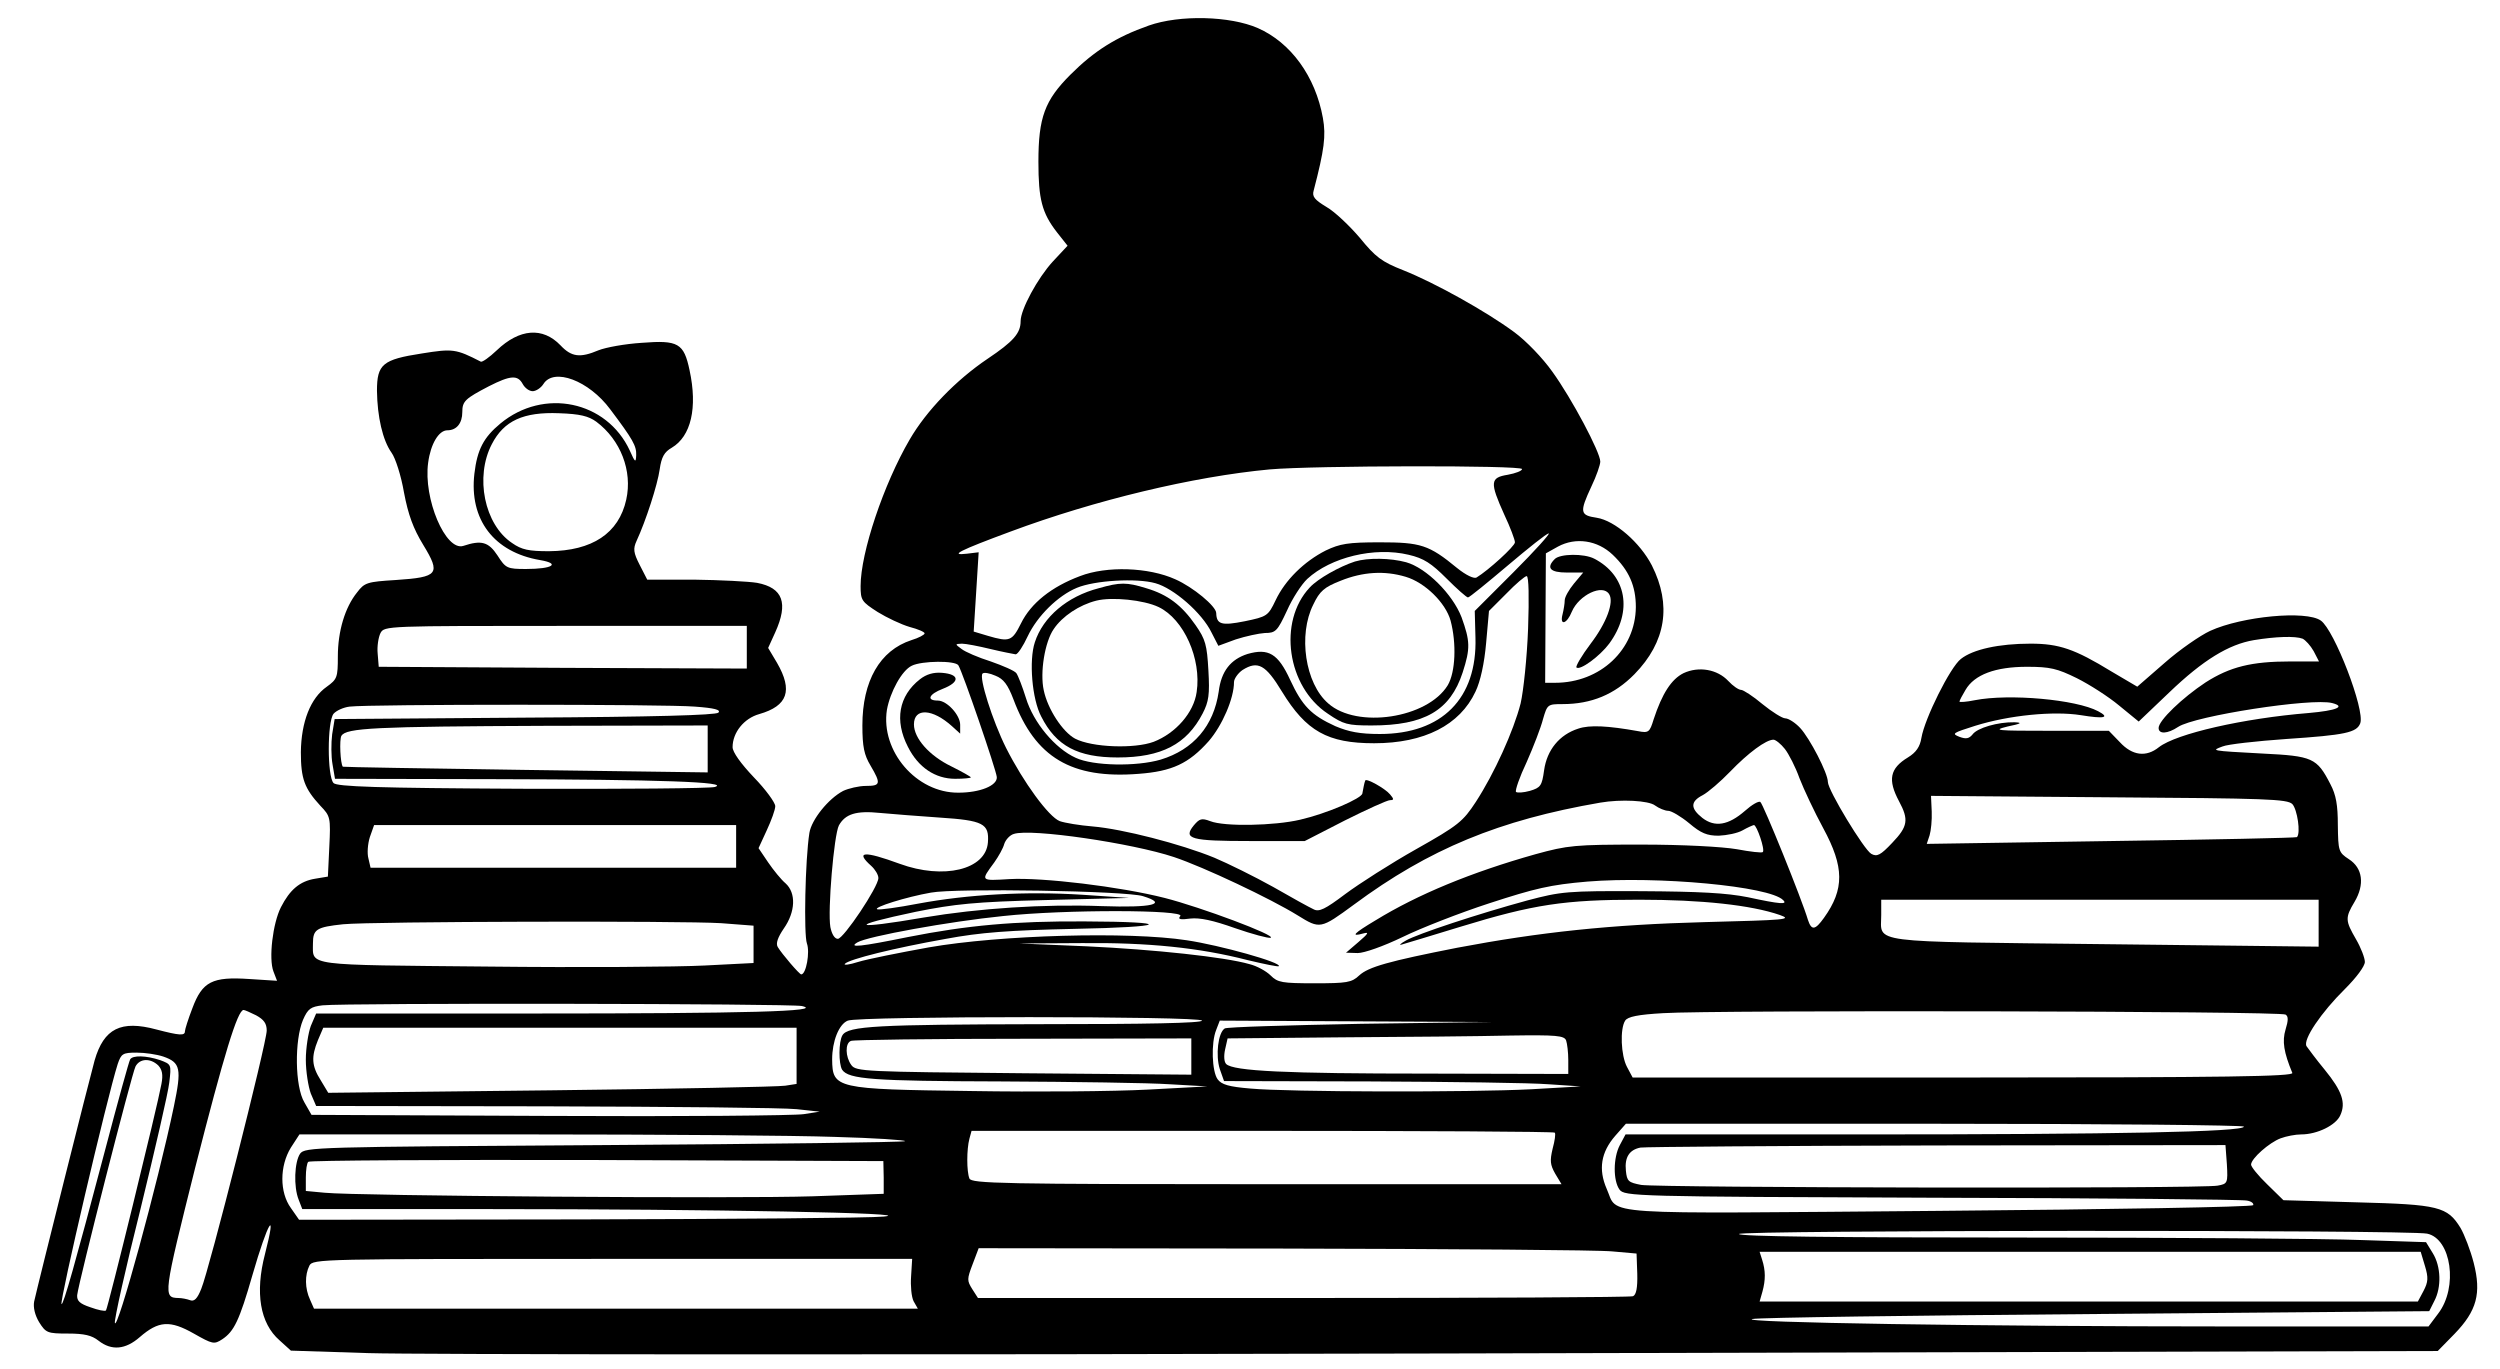 <?xml version="1.0" standalone="no"?>
<!DOCTYPE svg PUBLIC "-//W3C//DTD SVG 20010904//EN"
 "http://www.w3.org/TR/2001/REC-SVG-20010904/DTD/svg10.dtd">
<svg version="1.0" xmlns="http://www.w3.org/2000/svg"
 width="703pt" height="385pt" viewBox="0 0 703 385"
 preserveAspectRatio="xMidYMid meet">
<g transform="translate(0,385) scale(0.1,-0.1)"
fill="#000000" stroke="none">
<path d="M3230 3778 c-91 -32 -153 -71 -220 -138 -72 -72 -90 -120 -90 -245 0
-105 10 -144 52 -198 l30 -38 -42 -45 c-42 -46 -90 -134 -90 -167 0 -34 -20
-57 -93 -106 -89 -60 -172 -146 -219 -227 -73 -125 -138 -318 -138 -412 0 -40
3 -44 48 -73 26 -16 66 -35 90 -42 23 -6 42 -14 42 -18 0 -4 -17 -13 -37 -19
-89 -29 -138 -115 -138 -240 0 -60 5 -83 23 -113 30 -51 28 -57 -13 -57 -20 0
-49 -7 -64 -14 -42 -22 -89 -81 -95 -118 -12 -76 -16 -286 -7 -311 9 -24 -2
-87 -16 -87 -5 0 -54 57 -66 77 -6 10 0 27 17 52 33 47 35 100 5 127 -12 10
-34 37 -49 59 l-27 40 23 50 c13 28 24 58 24 68 0 10 -27 47 -60 81 -37 39
-60 71 -60 85 0 41 32 81 75 93 80 23 95 66 50 144 l-25 42 20 44 c37 82 22
125 -51 139 -24 4 -104 8 -176 9 l-133 0 -21 41 c-18 35 -19 46 -9 68 26 56
59 158 65 201 5 35 13 49 34 61 54 32 73 112 50 218 -16 76 -32 85 -134 77
-48 -3 -102 -13 -122 -21 -52 -22 -76 -19 -107 14 -50 52 -115 47 -179 -14
-21 -20 -41 -34 -45 -32 -70 36 -79 37 -166 23 -110 -17 -126 -30 -126 -105 1
-73 16 -139 41 -174 11 -15 27 -65 35 -112 12 -63 26 -101 54 -147 50 -82 43
-91 -77 -99 -80 -5 -88 -7 -109 -35 -34 -42 -54 -109 -54 -180 0 -59 -2 -64
-31 -85 -46 -32 -72 -99 -73 -184 0 -75 10 -102 55 -151 28 -29 29 -33 25
-115 l-4 -84 -36 -6 c-43 -7 -71 -31 -96 -80 -23 -45 -35 -145 -21 -181 l10
-26 -78 5 c-104 7 -132 -7 -160 -82 -12 -31 -21 -60 -21 -65 0 -13 -15 -12
-80 5 -100 27 -148 3 -174 -87 -14 -50 -158 -624 -170 -678 -3 -16 2 -38 14
-58 19 -30 23 -32 81 -32 46 0 67 -5 86 -20 37 -29 76 -25 116 10 53 46 85 48
152 10 53 -30 57 -31 80 -16 33 22 48 52 85 181 43 149 70 194 35 58 -28 -108
-14 -194 41 -242 l32 -29 219 -7 c120 -4 1478 -5 3018 -1 l2800 7 47 48 c63
65 76 114 54 200 -9 35 -26 79 -37 98 -37 60 -61 66 -291 72 l-207 6 -46 45
c-25 24 -45 49 -45 55 0 17 51 62 83 74 16 6 42 11 58 11 45 0 98 26 110 54
16 35 5 68 -44 128 -24 29 -46 59 -51 66 -11 18 41 95 109 162 31 31 55 63 55
75 0 11 -11 40 -25 64 -30 52 -31 60 -4 105 29 49 23 95 -16 120 -29 19 -30
23 -31 96 0 56 -5 85 -21 115 -38 74 -50 79 -191 86 -149 8 -144 8 -112 20 14
6 95 15 180 21 165 11 197 18 207 44 14 37 -73 263 -111 289 -41 29 -221 12
-311 -29 -28 -13 -86 -53 -128 -90 l-77 -67 -73 43 c-103 63 -147 78 -227 78
-89 0 -162 -16 -196 -43 -30 -23 -102 -168 -111 -222 -4 -25 -15 -41 -38 -55
-51 -31 -57 -63 -25 -123 28 -52 25 -71 -19 -117 -33 -35 -43 -40 -59 -31 -20
11 -122 179 -122 202 0 25 -51 123 -78 152 -14 15 -33 27 -42 27 -8 0 -37 18
-64 40 -26 22 -54 40 -60 40 -7 0 -23 11 -36 25 -31 33 -83 42 -126 22 -34
-17 -60 -57 -84 -130 -11 -36 -14 -39 -44 -33 -84 15 -136 18 -168 7 -53 -17
-88 -60 -96 -117 -6 -44 -10 -49 -40 -58 -18 -5 -35 -6 -39 -3 -3 4 10 42 30
84 19 43 40 97 46 121 12 41 13 42 55 42 81 0 146 27 202 84 89 91 105 195 49
306 -33 64 -104 126 -155 134 -47 7 -49 15 -15 88 14 29 25 61 25 70 0 26 -80
177 -135 253 -27 38 -73 86 -107 111 -80 59 -224 139 -312 174 -61 24 -78 37
-122 91 -29 34 -71 74 -94 87 -33 20 -41 29 -36 46 30 115 35 154 26 204 -21
117 -90 212 -183 253 -78 34 -219 38 -307 7z m-1760 -1008 c6 -11 18 -20 28
-20 9 0 23 9 30 20 29 47 128 10 188 -71 64 -85 74 -103 73 -129 -1 -22 -3
-21 -18 13 -65 140 -242 177 -364 76 -47 -39 -65 -73 -73 -141 -15 -129 55
-221 185 -243 58 -10 35 -25 -40 -25 -53 0 -57 2 -80 38 -25 38 -45 44 -96 27
-50 -16 -113 133 -99 234 7 53 30 91 54 91 26 0 42 20 42 51 0 31 8 38 75 73
61 31 81 32 95 6z m207 -106 c68 -51 102 -138 84 -219 -21 -95 -96 -144 -217
-145 -57 0 -77 4 -104 23 -78 52 -105 186 -57 278 34 66 89 91 189 87 59 -2
83 -8 105 -24z m2603 -133 c0 -5 -18 -12 -40 -16 -50 -8 -51 -21 -10 -112 17
-36 30 -71 30 -78 0 -11 -75 -79 -108 -99 -7 -4 -29 6 -55 27 -79 65 -102 72
-217 72 -90 0 -112 -4 -152 -23 -61 -31 -114 -83 -141 -140 -21 -44 -24 -46
-87 -59 -65 -13 -79 -9 -80 23 0 19 -65 73 -115 95 -75 34 -193 38 -268 9 -80
-30 -138 -76 -166 -133 -25 -50 -32 -53 -93 -35 l-40 12 7 111 7 112 -33 -4
c-51 -6 -21 9 122 62 239 89 515 155 729 175 124 11 710 12 710 1z m-24 -290
l-109 -109 2 -75 c5 -171 -94 -271 -269 -271 -56 0 -87 6 -125 22 -68 31 -93
57 -127 130 -34 74 -61 90 -120 73 -47 -15 -74 -48 -81 -106 -14 -96 -71 -163
-163 -191 -68 -20 -190 -18 -239 5 -58 26 -119 99 -140 168 -10 32 -22 63 -27
70 -5 7 -38 21 -72 33 -35 11 -72 27 -82 35 -19 14 -19 14 1 15 11 0 47 -7 80
-15 33 -8 65 -14 71 -15 6 0 21 23 34 51 27 57 85 114 138 136 50 21 168 28
221 13 51 -14 131 -83 158 -139 l19 -37 49 18 c28 9 65 17 82 18 30 0 35 5 62
63 15 34 41 74 57 89 66 61 189 91 285 68 43 -10 64 -24 107 -67 29 -29 56
-53 60 -53 4 0 54 41 112 90 58 49 109 90 115 90 5 0 -39 -49 -99 -109z m279
49 c46 -44 65 -88 65 -147 -1 -120 -100 -213 -227 -213 l-28 0 1 182 1 182 34
19 c50 27 111 18 154 -23z m-238 -207 c-3 -82 -13 -176 -21 -211 -20 -78 -74
-197 -126 -277 -36 -55 -49 -66 -168 -133 -71 -40 -160 -97 -199 -126 -57 -43
-74 -51 -89 -43 -11 5 -62 33 -114 63 -52 29 -127 66 -165 82 -95 39 -259 81
-342 88 -37 3 -79 10 -93 15 -31 12 -102 109 -151 206 -38 76 -77 199 -66 209
4 4 20 1 36 -6 23 -9 35 -25 51 -67 61 -163 163 -224 352 -209 94 7 141 29
197 92 38 44 71 120 71 166 0 9 11 25 24 34 43 27 65 15 111 -61 68 -111 128
-145 259 -145 141 0 241 51 285 145 14 29 25 80 30 137 l8 90 49 49 c26 27 52
49 57 49 6 0 7 -60 4 -147z m-2197 -53 l0 -60 -517 2 -518 3 -3 37 c-2 20 2
46 8 58 11 20 17 20 520 20 l510 0 0 -60z m4375 24 c8 -4 22 -19 31 -35 l15
-29 -80 0 c-110 0 -170 -15 -239 -59 -65 -43 -132 -107 -132 -128 0 -18 25
-17 55 3 47 31 376 82 433 67 39 -10 13 -21 -66 -28 -184 -15 -372 -58 -421
-96 -36 -29 -75 -24 -110 14 l-31 32 -167 0 c-149 0 -162 1 -118 12 39 8 43
11 20 12 -47 1 -105 -16 -118 -34 -10 -12 -18 -14 -37 -7 -23 9 -19 11 44 31
96 30 221 42 297 30 67 -11 83 -7 49 11 -62 33 -250 50 -347 31 -24 -5 -43 -6
-43 -4 0 3 8 18 17 33 25 43 84 65 173 65 65 0 85 -5 140 -32 36 -18 89 -52
119 -77 l55 -45 86 82 c95 91 167 135 238 147 61 10 116 12 137 4z m-3780 -75
c12 -19 106 -293 108 -314 2 -24 -47 -44 -108 -44 -118 -1 -219 117 -201 233
9 50 42 111 70 124 28 14 123 15 131 1z m-741 -116 c55 -4 74 -9 66 -17 -7 -7
-181 -12 -545 -14 l-534 -4 -7 -43 c-3 -24 -3 -62 1 -84 l7 -41 451 -1 c463
-1 663 -8 617 -22 -14 -4 -258 -6 -542 -5 -408 2 -520 6 -530 16 -18 18 -18
173 0 195 8 9 28 18 45 20 55 7 890 7 971 0z m36 -119 l0 -66 -512 7 c-282 4
-513 8 -514 9 -7 9 -10 76 -4 87 14 22 93 26 573 28 l457 1 0 -66z m3029 0
c11 -14 30 -51 41 -82 12 -31 42 -95 67 -141 59 -109 60 -171 2 -252 -25 -35
-35 -36 -45 -6 -17 58 -126 327 -134 332 -5 3 -24 -8 -43 -25 -47 -41 -85 -47
-120 -20 -34 27 -34 46 1 64 15 8 50 38 77 66 51 53 101 90 122 90 6 0 21 -12
32 -26z m1427 -155 c14 -15 24 -82 13 -93 -2 -2 -237 -7 -523 -11 l-518 -8 8
24 c4 13 7 43 6 67 l-2 44 500 -4 c446 -3 501 -5 516 -19z m-1792 -4 c11 -8
28 -15 37 -15 9 0 36 -16 59 -35 33 -28 50 -35 83 -35 23 1 53 7 67 15 14 8
28 14 32 15 8 0 32 -70 25 -76 -2 -3 -36 1 -73 8 -41 7 -151 13 -269 13 -187
0 -206 -2 -297 -27 -181 -51 -331 -113 -450 -186 -62 -37 -71 -47 -35 -37 18
5 15 0 -13 -24 l-35 -30 33 -1 c18 0 72 19 126 45 51 25 161 68 244 95 129 42
171 52 276 61 196 16 512 -13 550 -52 14 -13 -7 -12 -99 8 -60 12 -136 16
-300 17 -209 1 -225 -1 -320 -26 -139 -38 -309 -94 -342 -113 -16 -9 -20 -14
-11 -11 10 3 84 25 165 50 206 63 292 76 502 76 176 0 315 -15 396 -43 36 -13
18 -14 -211 -20 -265 -7 -463 -28 -696 -72 -193 -38 -250 -54 -276 -78 -21
-20 -35 -22 -125 -22 -92 0 -104 2 -124 22 -12 12 -39 27 -60 32 -70 20 -267
41 -458 50 l-190 8 175 1 c189 2 333 -13 469 -48 46 -11 85 -19 87 -17 10 10
-165 59 -259 73 -162 25 -525 15 -725 -20 -83 -15 -173 -33 -199 -41 -25 -8
-42 -10 -37 -5 13 13 138 44 284 70 97 18 177 24 360 28 265 5 285 20 29 21
-197 1 -329 -11 -496 -44 -133 -27 -169 -31 -142 -15 28 17 260 59 409 74 175
19 514 18 499 0 -8 -9 0 -11 28 -7 27 3 64 -5 126 -27 49 -17 94 -29 100 -27
18 6 -196 86 -298 112 -126 32 -343 58 -436 53 -83 -5 -82 -6 -43 47 12 17 25
40 28 52 4 12 16 25 27 28 48 16 333 -26 450 -65 84 -28 272 -117 348 -164 63
-39 64 -39 158 30 212 157 409 238 693 287 58 10 136 6 154 -8z m-2012 -34
c123 -8 140 -17 136 -70 -6 -77 -125 -105 -248 -60 -101 37 -126 35 -80 -6 11
-10 20 -25 20 -34 0 -25 -98 -171 -114 -171 -9 0 -17 13 -21 33 -8 46 10 259
24 286 18 32 48 42 116 35 33 -3 108 -9 167 -13z m-572 -81 l0 -60 -514 0
-514 0 -6 26 c-4 14 -2 41 4 60 l12 34 509 0 509 0 0 -60z m1144 -140 c72 -22
27 -33 -116 -28 -163 6 -345 -6 -500 -32 -203 -35 -218 -25 -23 16 110 22 166
28 365 33 l235 6 -132 9 c-159 10 -321 1 -461 -25 -57 -11 -109 -18 -115 -16
-14 5 82 35 151 47 69 13 549 5 596 -10z m3306 -76 l0 -66 -602 7 c-675 8
-628 1 -628 82 l0 43 615 0 615 0 0 -66z m-4492 0 l91 -7 0 -52 0 -53 -137 -7
c-75 -4 -350 -6 -610 -3 -518 5 -492 1 -492 65 0 40 10 46 85 54 83 8 952 10
1063 3z m227 -233 c65 -15 -156 -21 -753 -21 l-613 0 -15 -35 c-7 -19 -14 -62
-14 -95 0 -33 7 -76 14 -95 l15 -35 643 -1 c354 -1 672 -4 708 -8 l65 -7 -45
-7 c-25 -4 -346 -7 -714 -5 l-670 3 -20 35 c-27 45 -28 175 -4 232 14 32 22
37 55 41 67 7 1317 5 1348 -2z m-1535 -26 c22 -12 30 -23 30 -43 0 -34 -162
-674 -184 -726 -11 -28 -20 -37 -32 -32 -8 3 -23 6 -32 6 -44 1 -43 7 47 367
81 318 119 443 136 443 3 0 19 -7 35 -15z m5707 2 c8 -5 8 -16 0 -42 -10 -33
-5 -64 19 -122 5 -10 -184 -13 -925 -13 l-930 0 -16 30 c-17 32 -20 107 -5
130 7 11 36 17 107 21 139 9 1736 6 1750 -4z m-3047 -17 c0 -7 -159 -10 -457
-10 -456 -1 -538 -5 -554 -31 -11 -18 -11 -80 -1 -97 18 -27 87 -32 447 -33
203 -1 417 -4 475 -8 l105 -6 -168 -9 c-93 -5 -315 -7 -495 -4 -383 5 -391 7
-392 89 0 51 19 99 44 109 31 13 996 13 996 0z m445 -9 c-203 -4 -375 -9 -381
-13 -19 -12 -26 -76 -14 -114 l12 -34 411 -1 c227 -1 453 -4 502 -8 l90 -6
-139 -8 c-173 -9 -684 -8 -790 2 -60 5 -81 11 -92 26 -16 22 -19 102 -4 139
l10 26 382 -2 383 -2 -370 -5z m-1585 -90 l0 -79 -32 -5 c-18 -3 -315 -9 -659
-13 l-626 -7 -21 35 c-26 41 -27 66 -8 113 l15 35 665 0 666 0 0 -79z m2164
43 c3 -9 6 -33 6 -55 l0 -39 -397 1 c-397 0 -545 7 -565 27 -6 6 -7 23 -3 41
l7 31 321 3 c177 1 390 3 473 5 131 2 153 0 158 -14z m-1054 -45 l0 -51 -471
4 c-449 4 -472 5 -485 23 -17 23 -18 62 -1 68 6 3 225 6 485 6 l472 1 0 -51z
m-2891 0 c49 -17 52 -34 30 -140 -45 -216 -160 -636 -166 -609 -2 9 30 153 72
320 41 168 78 328 81 356 6 51 6 51 -26 63 -39 13 -77 14 -84 2 -3 -4 -35
-120 -71 -257 -84 -318 -117 -435 -122 -431 -6 7 128 581 158 675 10 29 14 32
53 32 24 0 57 -5 75 -11z m-14 -25 c11 -12 14 -26 9 -52 -11 -62 -151 -632
-156 -637 -3 -3 -22 1 -44 9 -30 10 -38 18 -37 34 4 37 154 624 164 643 12 23
42 24 64 3z m5865 -172 c0 -15 -363 -22 -1066 -22 l-673 0 -16 -30 c-19 -36
-19 -100 -1 -125 14 -19 41 -20 877 -23 475 -1 874 -5 887 -8 13 -2 20 -8 18
-13 -3 -5 -402 -12 -886 -16 -977 -8 -898 -14 -932 62 -24 55 -16 103 24 149
l30 34 869 0 c478 0 869 -4 869 -8z m-1938 -17 c3 -3 0 -23 -6 -45 -8 -34 -7
-45 7 -70 l18 -30 -829 0 c-748 0 -830 2 -836 16 -8 20 -8 82 0 112 l6 22 817
0 c450 0 820 -2 823 -5z m-2024 -12 c111 -3 200 -9 197 -12 -3 -3 -384 -8
-846 -11 -817 -5 -841 -6 -855 -24 -16 -23 -19 -93 -4 -130 l10 -26 533 0
c613 0 1209 -11 1102 -21 -38 -4 -424 -7 -857 -8 l-787 -1 -23 33 c-32 44 -32
118 0 170 l24 37 651 0 c359 0 743 -3 855 -7z m3914 -77 c3 -53 2 -55 -26 -60
-41 -9 -1573 -6 -1621 2 -36 7 -40 10 -43 40 -4 38 10 59 41 65 12 2 387 5
834 6 l811 1 4 -54z m-3777 -37 l0 -46 -200 -7 c-209 -7 -1282 1 -1372 10
l-53 5 0 38 c0 21 3 41 7 44 3 4 369 6 812 5 l805 -3 1 -46z m4340 -158 c68
-14 88 -151 31 -225 l-27 -36 -573 0 c-679 0 -1375 11 -1328 21 19 4 454 10
968 14 l935 8 14 28 c21 39 19 98 -4 135 l-19 31 -182 6 c-101 4 -536 7 -967
7 -515 0 -783 3 -783 10 0 11 1883 12 1935 1z m-2291 -50 l68 -6 2 -57 c1 -40
-3 -59 -12 -63 -8 -3 -425 -5 -928 -5 l-914 0 -16 25 c-15 24 -15 28 1 70 l17
45 856 -1 c471 -1 888 -4 926 -8z m2285 -41 c10 -33 9 -45 -4 -70 l-16 -30
-925 0 -926 0 8 28 c9 33 9 59 -1 90 l-7 22 929 0 930 0 12 -40z m-4257 -29
c-2 -27 1 -58 7 -70 l12 -21 -849 0 -849 0 -11 25 c-15 32 -15 70 -2 96 10 19
30 19 853 19 l842 0 -3 -49z"/>
<path d="M3810 2271 c-43 -14 -104 -48 -127 -73 -90 -96 -64 -279 51 -355 44
-30 55 -33 123 -33 149 0 221 42 256 149 22 68 21 88 -3 155 -25 65 -99 139
-156 155 -44 12 -107 13 -144 2z m143 -43 c54 -16 112 -73 126 -123 17 -64 14
-145 -8 -182 -57 -93 -255 -123 -336 -51 -65 56 -85 193 -42 278 18 38 31 49
77 67 62 25 123 29 183 11z"/>
<path d="M3090 2196 c-89 -23 -157 -81 -180 -152 -17 -51 -8 -160 18 -209 42
-83 103 -115 215 -115 123 0 194 37 239 124 17 33 20 53 16 121 -4 71 -8 87
-36 127 -39 56 -78 86 -139 104 -55 17 -73 17 -133 0z m168 -53 c71 -34 121
-146 107 -239 -8 -58 -59 -116 -121 -140 -54 -20 -173 -16 -221 9 -35 19 -77
83 -88 136 -11 50 3 136 28 172 24 36 72 68 120 80 44 11 133 2 175 -18z"/>
<path d="M4372 2278 c-25 -25 -13 -38 34 -38 l46 0 -26 -31 c-14 -17 -26 -38
-26 -47 0 -9 -3 -27 -6 -39 -9 -34 12 -28 26 7 20 47 87 79 105 49 14 -22 -7
-80 -52 -139 -25 -33 -43 -64 -40 -67 10 -9 65 31 92 67 67 91 49 192 -42 239
-29 15 -96 14 -111 -1z"/>
<path d="M3839 1655 c-1 -3 -3 -9 -4 -15 -1 -5 -3 -15 -4 -21 -1 -14 -101 -57
-175 -74 -72 -17 -213 -20 -253 -4 -24 9 -30 7 -46 -12 -31 -38 -9 -44 158
-44 l154 0 113 58 c62 31 119 57 127 57 11 0 11 3 0 16 -14 17 -68 47 -70 39z"/>
<path d="M2587 1940 c-60 -47 -72 -116 -34 -190 29 -58 77 -90 133 -90 24 0
44 2 44 4 0 2 -25 16 -55 31 -62 30 -105 79 -105 118 0 47 52 45 108 -6 l22
-20 0 25 c0 27 -37 68 -63 68 -33 0 -25 18 14 33 49 19 48 41 -2 45 -24 2 -44
-4 -62 -18z"/>
</g>
</svg>
